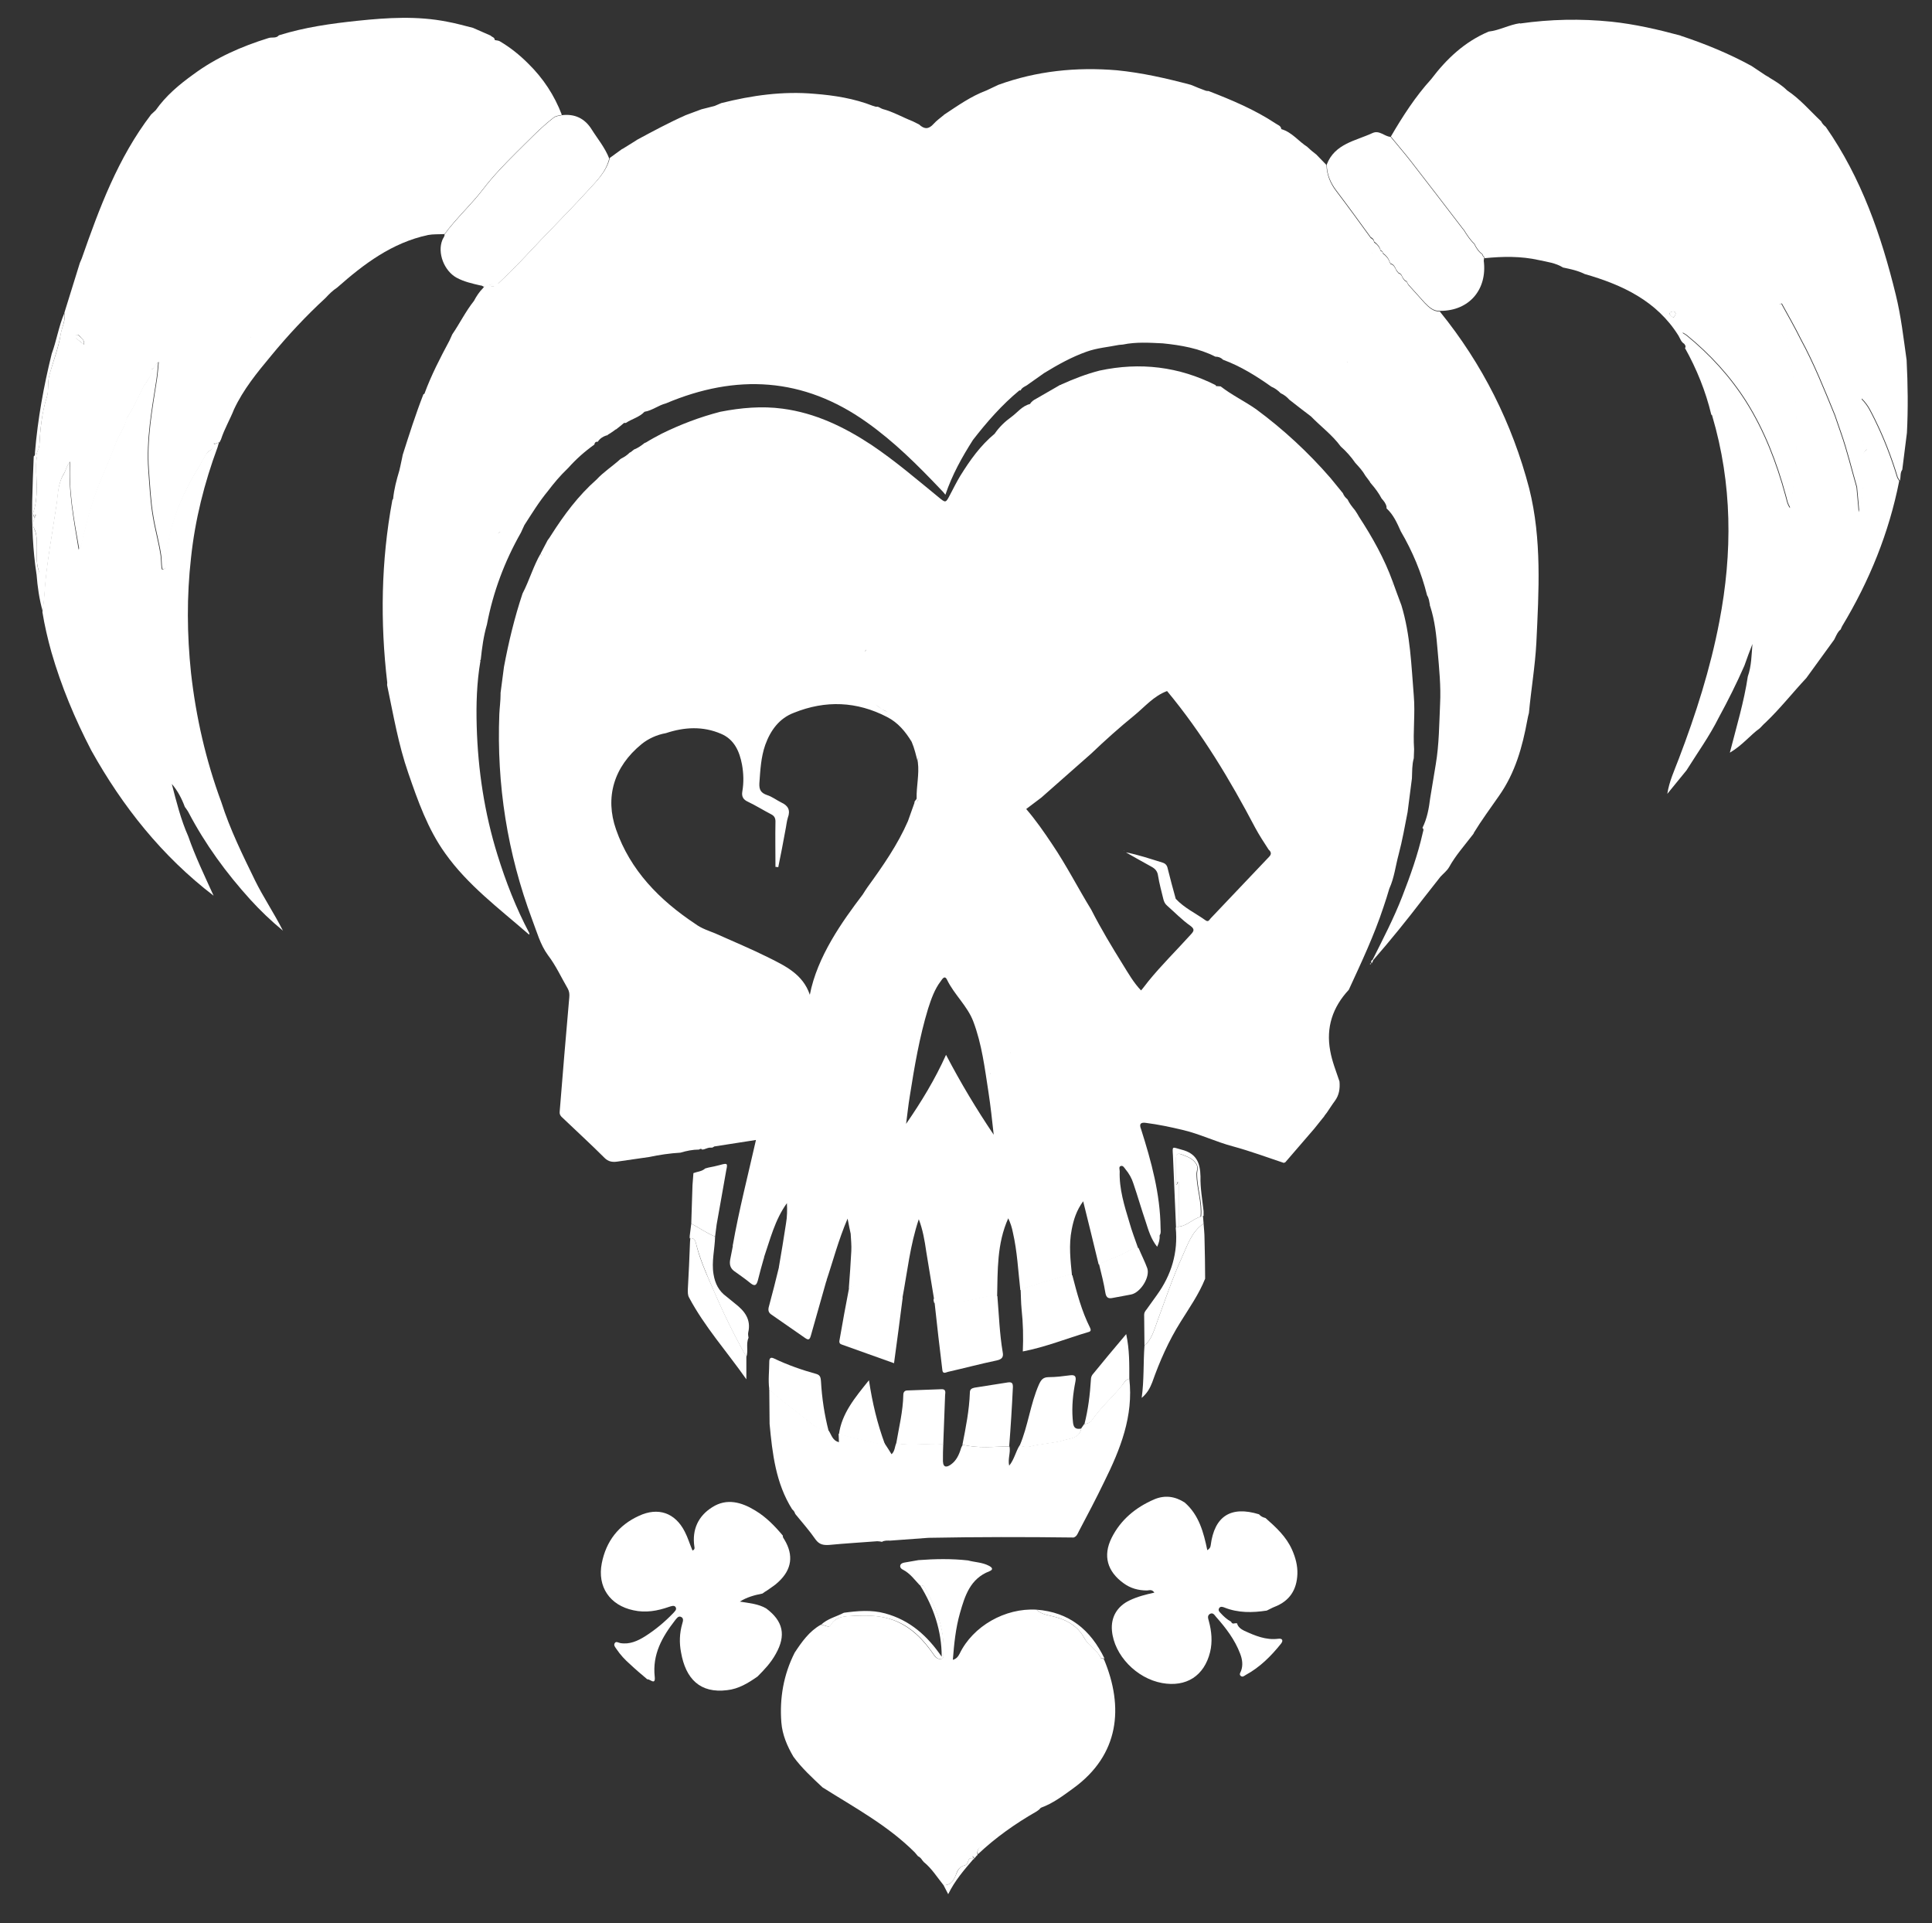 <?xml version="1.0" encoding="utf-8"?>
<!-- Generator: Adobe Illustrator 19.1.1, SVG Export Plug-In . SVG Version: 6.00 Build 0)  -->
<svg version="1.1" id="Calque_1" xmlns="http://www.w3.org/2000/svg" xmlns:xlink="http://www.w3.org/1999/xlink" x="0px" y="0px"
	 viewBox="0 0 624.1 621.1" style="enable-background:new 0 0 624.1 621.1;" xml:space="preserve">
<rect x="0" y="0" width="624.1" height="621.1" fill="#333333" stroke="none"/>
<style type="text/css">
	.st0{fill:#FFFFFF;}
</style>
<path class="st0" d="M544.8,248.8c-2.1,2.5-4.1,5.1-6.2,7.6c0.6-4,2.3-7.6,3.7-11.3c5.5-14.4,10.2-29.1,13.1-44.3
	c4.3-22.3,4.2-44.5-2.3-66.5c0-0.2-0.2-0.3-0.3-0.4c-1.8-7.5-4.7-14.7-8.5-21.5c0.4-0.4,0.3-0.8-0.1-1.1l0,0.1
	c-0.1-1.3-1-2.4-0.8-3.9c0.5,0.3,0.9,0.5,1.3,0.8c7.6,6.2,14.1,13.3,19.3,21.5c5.9,9.4,9.8,19.6,12.7,30.2c0.4,1.3,0.5,2.7,1.5,4.1
	c3.9-22.4,2.1-44.2-3.5-65.8c0.2-0.1,0.5-0.1,0.7-0.2c1,1.9,2.1,3.7,3.1,5.6c1.1,2,2.1,3.9,3.1,5.9c4.3,7.9,7.6,16.2,11,24.5
	c0.7,1.9,1.3,3.9,2,5.8c2,5.7,3.4,11.6,5.1,17.5l0,0c0.2,2.5,0.5,5,0.7,8c0.4-1.4,0.7-2.2,0.8-3.1c0.7-4.2,0.5-8.5,0.6-12.8
	c0.1-1.4-0.7-3.2,1.1-4.2c0.3-0.1,0.3-0.5,0-0.6c-2.1-1.2-0.8-3.1-1.2-4.7c0.4-3.6-0.5-7.2-0.5-11.2c2.3,2.2,3.2,4.6,4.4,6.9
	c2.9,5.9,5.3,12.1,7.2,18.4c0.1,0.4,0.5,0.8,0.7,1.3c-3.3,16.7-9.6,32.2-18.4,46.8c-0.2,0.3-0.3,0.7-0.5,1.1
	c-0.9,0.7-1.3,1.7-1.8,2.7c-0.1,0.2-0.2,0.4-0.3,0.6c-3,4.1-6,8.3-9,12.4c-4.4,4.7-8.4,9.8-13.1,14.3c-0.7,0.6-1.3,1.3-1.9,1.9
	c-3.2,2.3-5.6,5.5-9.7,7.9c2.2-8.6,4.6-16.5,5.8-24.6c1.2-3.4,1.2-7,1.5-10.5c-0.9,2.3-1.8,4.7-2.6,7c-2.5,5.7-5.3,11.3-8.3,16.8
	C552.2,237.8,548.3,243.2,544.8,248.8L544.8,248.8z"/>
<path class="st0" d="M60.8,270.1c2.3,6.6,5.3,12.8,8.2,19.2c-16.7-12.8-29.4-28.8-39.5-46.9c-5.3-10.2-9.7-20.7-12.9-31.8
	c-1.2-4.3-2.2-8.6-2.9-12.9c0.2-1.9,0.5-3.7,0.6-5.6c0.6-9.7,2.5-19.3,3.9-28.9c0.5-3.3,0.4-6.9,2.4-10.1c0.7-1.2,0.9-2.8,2-3.9
	c0,0,0-0.1,0-0.1c-0.6,9.5,1.2,18.7,2.8,28.4c1-1.5,1-2.7,1.3-3.9c0.6-2.2,1.1-4.4,1.7-6.6c1.2-4.1,2.4-8.1,4.1-12
	c1.7-4,3.4-8,4.9-12.1c1-2.7,3-4.9,3.4-7.8l0,0c2.1-3,3.5-6.3,5.1-9.5c1-2.1,3-3.7,3-6.3c1.1-0.3,0.9-1.7,2.2-2.3
	c-0.2,2-0.3,3.8-0.6,5.7c-1.5,9.6-3.3,19.3-2.6,29.1c0.4,5.1,0.6,10.2,1.5,15.3c0.7,4.2,1.9,8.3,2.5,12.5c0.2,1.6,0.1,4.6,0.6,4.4
	c1.9-0.6,1-2.8,1.1-4.4c1.1-10.6,5.2-20.1,10.7-29c0.7-1.2,1.3-2.4,2-3.6c0.5-1.3,2.3-1.4,2.5-3c0-0.2,0.1-0.5,0.1-0.7
	c0.7,0.3,1.2-0.3,1.8-0.3c-0.1,0.5-0.3,0.9-0.4,1.4C66,156,63,167.9,61.7,180.2c-1.4,12.4-1.3,24.7,0,37.1
	c1.6,14.3,4.8,28.3,9.8,41.8c2.8,8.8,6.9,17.1,10.9,25.3c2.6,5.3,6,10.3,9,16.2c-4.1-3.4-7.4-6.6-10.5-10
	c-7.8-8.6-14.6-17.9-20-28.2c-0.3-0.6-0.8-1.2-1.2-1.8c-1-2.7-2.3-5.2-4.2-7.4C57,259,58.4,264.7,60.8,270.1z"/>
<path class="st0" d="M428.6,53.1c2.6-6.7,9.3-7.6,14.7-10.1c2.3-1.1,3.9,1.1,5.9,1.2c2.1,2.6,4.3,5.1,6.4,7.8
	c5.6,7.2,11.1,14.4,16.7,21.7l0.1,0.1c0.1,0.2,0.2,0.3,0.4,0.5c1,1.6,2,3.2,3.4,4.5c0.6,1.3,1.4,2.5,2.6,3.4
	c0.1,0.2,0.1,0.3,0.2,0.5c0.1,0.1,0.2,0.2,0.3,0.3c0,0.2,0.1,0.4,0.1,0.5c0,0.2-0.1,0.5-0.1,0.7c1.2,9.3-4.7,16.2-14,16.2
	c-0.1,0-0.2,0-0.2,0c-2.1,0.1-3.5-1.3-4.8-2.6c-1.8-2-3.6-4-5.4-6c0-0.1-0.1-0.3-0.2-0.3c-0.1-0.5-0.4-0.8-0.9-1
	c-0.3-0.4-0.6-0.7-0.8-1.1c-0.2-0.6-0.5-1.1-1.2-1.3c-0.2-0.2-0.3-0.4-0.5-0.6c-0.1-0.2-0.3-0.4-0.4-0.6c0,0,0-0.1,0-0.1
	c-0.4-0.8-0.8-1.5-1.7-1.7c-0.1-0.2-0.2-0.4-0.3-0.6c-0.4-1.2-1.2-2.1-2.2-2.8l0-0.1c-0.1-0.4-0.3-0.7-0.8-0.7c0,0,0.1,0,0.1,0
	c-0.3-1.3-1.1-2.1-2.1-2.9c0,0,0,0,0,0c-0.1-0.7-0.5-1.1-1.1-1.4c-3.7-5.1-7.4-10.2-11.2-15.2C429.8,59,428.6,56.2,428.6,53.1z"/>
<path class="st0" d="M408.8,490.3c3.4,3,6.7,6,8.6,10.3c1.1,2.5,1.8,5.1,1.7,7.8c-0.2,5.1-2.5,8.7-7.4,10.6
	c-0.8,0.3-1.6,0.8-2.5,1.2c-4.6,0.7-9.2,0.8-13.7-1c-0.5-0.2-1.2-0.4-1.6,0.1c-0.5,0.7-0.1,1.2,0.4,1.7c1,1.1,2.1,2.1,3.4,2.8
	c0.2,0.6,0.7,0.7,1.2,0.5c0.2,0,0.4,0,0.7,0c0.3,1.2,1.3,1.9,2.3,2.4c3.5,1.6,7,3.1,11,2.6c1.4-0.2,1.7,0.6,0.9,1.6
	c-3.2,4-6.8,7.6-11.4,10.1c-0.5,0.3-1,0.8-1.6,0.3c-0.6-0.5-0.1-1.1,0.1-1.6c0.7-1.9,0.4-3.8-0.3-5.6c-1.7-4.5-4.6-8.3-7.8-11.9
	c-0.5-0.6-1-1.5-2-0.9c-0.9,0.6-0.5,1.5-0.3,2.3c0.9,3.3,1.2,6.7,0.4,10c-1.9,7.7-7.7,11.4-15.5,10c-8.3-1.5-15.5-9-16.2-16.9
	c-0.4-4.4,1.7-7.9,5.7-9.8c2.5-1.2,5.2-1.9,8-2.5c-0.8-1.2-1.7-0.7-2.4-0.7c-2.8,0-5.3-0.7-7.5-2.3c-5.3-3.8-6.8-8.9-3.9-14.7
	c2.9-5.8,7.7-9.8,13.7-12.4c3.5-1.5,6.8-1,9.9,1c4.6,4,6.1,9.6,7.3,15.4c0.9-0.6,1-1,1.1-1.6c1.2-9.4,6.5-12.8,15.6-10c0,0,0,0,0,0
	C407.3,489.8,408,490.1,408.8,490.3z"/>
<path class="st0" d="M244.7,541.5c-3,2.1-6.1,4-9.8,4.4c-8.7,1.1-13.4-3.6-14.9-12.2c-0.6-3.1-0.5-6.2,0.4-9.3
	c0.2-0.7,0.6-1.8-0.5-2.2c-0.8-0.3-1.3,0.5-1.8,1.1c-4.2,5.4-7.4,11-6.6,18.3c0.3,2.9-1.6,0.6-2.4,0.8c-1.9-1.6-3.8-3.2-5.6-4.9
	c-1.6-1.4-3.1-3-4.3-4.8c-0.4-0.6-1.1-1.3-0.6-2c0.4-0.7,1.2-0.1,1.8,0c3,0.5,5.6-0.7,8-2.2c3.3-2.1,6.3-4.6,9-7.4
	c0.5-0.6,1.4-1.2,0.8-2.1c-0.5-0.6-1.4-0.2-2.1,0c-3.7,1.3-7.5,2-11.5,1.1c-7.6-1.6-11.7-7.6-10.2-15.2c1.4-7.1,5.4-12.3,12-15.3
	c6.2-2.9,11.7-1,14.8,5.1c1,1.9,1.6,4,2.5,6.1c0.8-0.3,0.7-0.9,0.6-1.3c-0.8-5.5,1.3-9.9,5.8-12.7c4.7-3,9.5-1.6,13.9,1.1
	c3.5,2.1,6.3,5,8.9,8.1c0,0,0,0,0,0c-0.1,0.6,0.3,0.9,0.5,1.3c3,5,2.4,9.6-1.9,13.6c-1.1,1.1-2.5,1.9-3.7,2.8c-0.5,0.3-1,0.6-1.5,1
	c-2.6,0.5-5.1,1.2-7.3,2.6c3,0.5,5.9,0.7,8.5,2.2c5.5,4.1,6.5,8.7,3.1,14.7C249,537.1,246.9,539.3,244.7,541.5z"/>
<path class="st0" d="M301.9,420.7c0.5-0.2,1-0.6,1.4-0.5c5.8,1.2,11.3-0.8,16.9-1.8c0.7-0.1,1.5-0.5,2,0.4c0.5,6,0.7,12,1.7,17.9
	c0.3,1.5-0.1,2.3-1.9,2.7c-5.3,1.1-10.5,2.5-15.8,3.7c-0.7,0.2-1.7,0.8-1.8-0.7C303.5,435.2,302.7,428,301.9,420.7z"/>
<path class="st0" d="M329.7,416.5c5-2,10.2-3.2,15.3-4.8c0.6-0.2,0.9,0.3,1.4,0.2c1.5,5.8,3,11.5,5.7,16.9c0.3,0.6,0.4,1.2-0.4,1.4
	c-7.1,2.1-14,4.9-21.3,6.3c0.2-4.6,0.1-9.1-0.4-13.7C329.8,420.7,329.8,418.6,329.7,416.5z"/>
<path class="st0" d="M274.3,415.9c2-1.7,3.8,0.1,5.6,0.4c3.9,0.7,7.8,1.8,11.7,2.8c-0.9,7-1.8,14-2.8,21.2c-5.8-2.1-11.3-4-16.8-6
	c-0.7-0.2-1-0.6-0.8-1.5C272.2,427.1,273.2,421.5,274.3,415.9z"/>
<path class="st0" d="M349.3,461.4c-0.6,3.3-3.7,3.2-5.9,3.9c-3.4,1-7,1-10.4,1.9c-1.2,0.3-2.5,0.2-3.6-0.3
	c2.7-6.3,3.4-13.3,6.2-19.7c0.7-1.5,1.3-2.4,3.2-2.4c2.3,0,4.6-0.3,6.9-0.6c1.6-0.2,2,0.4,1.7,2c-0.8,4-1.2,8-0.9,12
	C346.7,459.7,346.4,462,349.3,461.4z"/>
<path class="st0" d="M251.7,409c5.2,1,10.3,2.6,15.3,4.5c-1.7,6-3.4,12-5.1,18c-0.4,1.4-0.9,1.3-1.9,0.6c-3.6-2.5-7.2-5-10.8-7.5
	c-0.9-0.6-1.1-1.3-0.9-2.3C249.5,417.9,250.6,413.5,251.7,409z"/>
<path class="st0" d="M326,467.2c-5,0-10.1,0.7-15.1-0.6c1.1-5.6,2.2-11.1,2.4-16.8c0-1.1,0.6-1.4,1.5-1.6c3.6-0.6,7.2-1.1,10.8-1.7
	c1.4-0.2,1.6,0.4,1.6,1.5C326.9,454.4,326.5,460.8,326,467.2z"/>
<path class="st0" d="M267.7,462.3c-1.8-0.2-3.4-0.7-4.8-1.8c-4.5-3.5-8.9-7-13.3-10.5c-0.4-0.3-0.7-0.9-1.1-1.3c-0.4-3,0-5.9,0-8.8
	c0-1.2,0.4-1.7,1.6-1.1c4.4,2.1,9,3.7,13.7,5c1.3,0.4,1.3,1.4,1.4,2.3C265.5,451.5,266.3,456.9,267.7,462.3z"/>
<path class="st0" d="M304.7,466.5c-5-0.3-10.1,0.5-15.2-0.2c0.9-5.3,2.2-10.5,2.3-15.8c0-0.8,0.4-1.4,1.3-1.4
	c3.7-0.1,7.3-0.3,11-0.4c1.5-0.1,1.3,1,1.2,1.9C305.1,455.8,304.9,461.2,304.7,466.5z"/>
<path class="st0" d="M364.8,445.3c-1.4,0.4-1.9,1.7-2.7,2.7c-3.1,3.6-6.7,6.9-9.4,10.8c-0.6,0.8-1.5,1-2.4,1.2
	c1.2-4.7,1.8-9.5,2.1-14.4c0-0.6,0.2-1.2,0.5-1.6c3.5-4.3,7-8.5,10.9-13.1C364.9,436,364.8,440.7,364.8,445.3z"/>
<path class="st0" d="M355,408.2c3.5-1.6,7.1-2.7,10.4-4.7c0.6-0.4,1.6-0.3,2.4-0.4c0.9,2.2,2,4.3,2.8,6.5c1,2.9-2.2,7.9-5.2,8.5
	c-1.9,0.4-3.9,0.7-5.9,1.1c-1.4,0.3-2.1,0-2.4-1.5C356.6,414.6,355.8,411.4,355,408.2z"/>
<path class="st0" d="M223.3,395.2c2.6,1.4,5,3.1,7.7,4.2c-0.1,4.1-1.2,8.1-0.5,12.2c0.5,3,1.7,5.4,4.2,7.2c0.9,0.7,1.8,1.5,2.7,2.2
	c3.1,2.4,5.3,5.1,4.3,9.4c-0.1,0.5,0,1.1,0.1,1.7c-0.9,2,0,4.2-0.7,6.2c-4-7.1-7.6-14.5-10.8-22c-2.1-4.8-4.2-9.7-5.5-14.8
	c-0.3-1.2-0.8-1.6-1.8-1.6c0,0-0.2,0.1-0.2,0.1c0-0.3,0-0.5,0-0.8C223,397.9,223.1,396.6,223.3,395.2z"/>
<path class="st0" d="M285.8,466.3c-2.6,0.5-4.8-0.8-7.2-1.2c-2.6-0.4-5.1-1.2-7.6-1.8c0.9-6.8,5.2-11.9,9.7-17.5
	C281.8,453.1,283.4,459.8,285.8,466.3z"/>
<path class="st0" d="M388.8,395.2c-3.9,2.6-5.2,7-7,10.9c-3.1,6.8-5.4,13.8-8,20.8c-1,2.8-1.8,5.7-4.1,7.8c0-3.4-0.1-6.7-0.1-10.1
	c0-0.7,0.4-1.2,0.8-1.7c1.1-1.5,2.2-3.1,3.3-4.6c4.7-6.5,6.9-13.7,6.1-21.8c0.3-0.1,0.7-0.2,1-0.3c2.7-0.3,4.5-2.5,7-3.2
	c0.3-0.1,0.6-0.2,0.8-0.3C388.7,393.5,388.7,394.4,388.8,395.2z"/>
<path class="st0" d="M236.8,402.1c3.4,1.3,6.4,3.4,10,4.1c-0.7,2.5-1.4,4.9-2,7.4c-0.4,1.4-0.9,2-2.3,0.9c-1.7-1.4-3.6-2.7-5.4-4
	c-1.3-1-1.5-2.3-1.2-3.8C236.2,405.1,236.5,403.6,236.8,402.1z"/>
<path class="st0" d="M155.2,92.2c-2.6-0.6-5.3-1.2-7.7-2.5c-4-2.2-6.3-8-4.6-12.2c0.2-0.6,0.8-1.1,0.7-1.8
	c3.8-5.2,8.6-9.5,12.5-14.6c3.2-4.2,6.9-8,10.6-11.7c4-3.9,7.8-8,12.2-11.4c0.7-0.5,1.7-0.6,2.6-0.8c4.1-0.5,7.3,1,9.5,4.4
	c2,3.2,4.4,6,5.8,9.6c-1.1,4.6-4.5,7.7-7.4,10.9c-6.4,7-13.1,13.6-19.6,20.6c-2.9,3.1-5.9,6.1-9,9c-1,0.1-2-0.2-2.9,0.6
	c-0.4,0-0.7,0.1-1.1,0.1c-0.2,0.1-0.4,0.1-0.6,0.2C155.8,92.3,155.5,92.2,155.2,92.2z"/>
<path class="st0" d="M355.6,535.5c-1.1-2.6-3.9-3.9-5.2-6.2c-2.4-4.5-6.4-6.4-11-7.4c-1.8-0.4-3.3-0.8-4.6-2
	c-10.1-0.6-20.5,5.3-24.8,14.2c-0.5,1-1.1,1.7-2.2,2c0.4-5.1,0.9-10.2,2.3-15.1c1.6-5.6,3.3-11.1,9.5-13.5c1.5-0.6,0.8-1.3-0.2-1.8
	c-2.1-1.1-4.5-1.1-6.7-1.7c-5.3-0.6-10.7-0.5-16-0.1c-1.5,0.3-3.1,0.5-4.6,0.8c-0.6,0.1-1.2,0.4-1.3,1c-0.1,0.6,0.4,1.1,0.9,1.3
	c2.3,1.2,3.7,3.2,5.4,5c0.6,0,1.1,0,1.5,0.6c3.7,6.6,6.6,13.5,6.1,21.3c0,0.7,0.3,1.7-0.6,1.9c-0.9,0.2-1.7-0.2-2.4-1.2
	c-3.3-4.8-7.1-8.9-12.8-11.2c-4.3-1.7-8.5-1.7-13-1.5c-2.9,0.1-5.8,0-7.7,3.1c-0.5,0.9-2-0.3-3.1-0.2c-3.7,2.1-6.1,5.5-8.4,9l0,0
	c-3.6,7.1-4.9,14.7-4.3,22.5c0.3,4,1.9,7.7,3.9,11.1c2.7,3.7,6.1,6.8,9.4,9.9c10.3,6.5,21.1,12.3,29.8,21c0.4,0.4,0.7,0.9,1.1,1.3
	l0.1,0c0.5,0.3,0.9,0.7,1.2,1.2l0,0c0.2,0.2,0.3,0.4,0.5,0.6c0,0,0,0,0,0c2.6,2.1,4.3,4.9,6.4,7.5c2.1,0.1,3.2-1.4,3.8-2.9
	c0.6-1.6,1-3,3-3.5c0.6-0.1,1-0.8,1.2-1.5c0.3-1,1-1,1.7-0.5c0.2,0,0.2-0.1,0.2-0.2c-0.2-0.3-0.8-0.6-0.3-0.9
	c0.3-0.2,0.9-0.2,1.4-0.2l0,0c-0.5-2,1-3,2.4-3.6c0.8-0.4,1.6-0.8,2.2-1.5c2.8-2.7,5.7-5.2,9.3-6.8c1.6-0.7,3.1-1.9,4.5-2.9
	c0.7-0.5,1.3-0.6,2-0.5c3.9-1.4,7.2-3.9,10.5-6.3c14.9-10.8,16.4-26.2,9.9-41.7C356.3,535.6,355.6,535.7,355.6,535.5z"/>
<path class="st0" d="M362,448c-3.1,3.6-6.7,6.9-9.4,10.8c-0.6,0.8-1.5,1-2.4,1.2c-0.3,0.4-0.6,0.9-0.9,1.3c-0.6,3.3-3.7,3.2-5.9,3.9
	c-3.4,1-7,1-10.4,1.9c-1.2,0.3-2.5,0.2-3.6-0.3c-1.3,2-1.7,4.5-3.4,6.6c-0.5-2.2,0.5-4.2,0.1-6.2c-5,0-10.1,0.7-15.1-0.6
	c-0.2,0.4-0.5,0.9-0.6,1.3c-0.6,2-1.5,3.9-3.2,5.1c-1.1,0.8-2.5,1.3-2.6-1c0-1.9,0-3.8,0.1-5.6c-5-0.3-10.1,0.5-15.2-0.2
	c-0.5,1.1-0.4,2.5-1.5,3.5c-0.8-1.3-1.5-2.4-2.3-3.6c-2.6,0.5-4.8-0.8-7.2-1.2c-2.6-0.4-5.1-1.2-7.6-1.8c0,0.8,0.1,1.7,0.1,2.7
	c-2.1-0.5-2.4-2.4-3.3-3.7c-1.8-0.2-3.4-0.7-4.8-1.8c-4.5-3.5-8.9-7-13.3-10.5c-0.4-0.3-0.7-0.9-1.1-1.3c0,3.8,0.1,7.6,0.1,11.4
	c0.9,9.6,2,19.2,7.3,27.6c0.5,0.4,0.8,0.9,1,1.5c2.2,2.7,4.6,5.4,6.6,8.3c1.2,1.6,2.5,1.8,4.3,1.7c5.2-0.5,10.4-0.8,15.6-1.2
	c0.5,0,1,0.1,1.5,0.2c0.8-0.5,1.8-0.4,2.7-0.4c4.1-0.3,8.2-0.6,12.3-0.9c15.6-0.3,31.3-0.3,46.9-0.1c1-0.3,1.3-1.2,1.7-2
	c2.8-5.3,5.6-10.6,8.2-16c5.2-10.5,9.5-21.2,8.1-33.3C363.4,445.7,362.9,447,362,448z"/>
<path class="st0" d="M388.8,395.2c-3.9,2.6-5.2,7-7,10.9c-3.1,6.8-5.4,13.8-8,20.8c-1,2.8-1.8,5.7-4.1,7.8
	c-0.4,5.5-0.1,11.1-0.9,16.8c1.8-1.5,2.7-3.2,3.4-5c2.4-6.8,5.3-13.4,9.2-19.6c2.8-4.5,5.9-8.9,7.9-13.9c0-4.3-0.1-8.6-0.2-12.9
	C389.1,398.4,388.9,396.8,388.8,395.2z"/>
<path class="st0" d="M540.3,100.6c-0.5,0.1-1.1,0.2-0.9,0.9c0.1,0.4,0.6,0.9,1,0.9c0.7,0.1,0.7-0.6,0.9-1.1
	C541.2,100.8,540.9,100.5,540.3,100.6z"/>
<path class="st0" d="M16.7,114.3c-2.6,10.5-4.5,21-5.4,31.8c0,0.5,0.1,1-0.4,1.3l0,0c-0.2,4.9-0.4,9.8-0.5,14.6
	c-0.1,7.9,0.2,15.7,1.4,23.5c0.9-0.2,0.8-0.8,0.6-1.5c-0.7-2.2-0.5-4.5-0.6-6.8c0-2.2,0.3-4.3-0.8-6.5c-0.5-1-0.3-2.4,0.3-3.5l0,0
	c0.1-0.3,0.2-0.5,0.3-0.8c0,0-0.1-0.1-0.2-0.1c-0.1,0.3-0.1,0.6-0.2,0.9c-0.5-0.5-0.6-1.2-0.4-1.8c1.9-5.7,0.5-11.6,1-17.4
	c-0.4-1.5,0.8-2.7,0.9-4c0.3-5.3,0.8-10.5,2.4-15.6c0.8-2.3,0.2-4.7,0.8-7c1.2-4.5,2.9-8.8,3.7-13.4c0.4-2.3,1.6-4.5,1.2-6.9
	C19,105.3,18.3,109.9,16.7,114.3z"/>
<path class="st0" d="M25.6,108.5c-0.3-0.3-0.7-0.6-1.1-0.2c-0.3,0.4-0.2,0.8,0.2,1.1c0.8,0.6,1.6,1.2,2.4,1.9
	C27.4,109.8,26.3,109.3,25.6,108.5z"/>
<path class="st0" d="M232.5,376.3c-1.2,0.3-2.4,0.6-3.6,0.8c-0.4,0.1-0.7,0.2-1.1,0.3c-1.1,1-2.5,1-3.8,1.5
	c-0.1,1.3-0.2,2.6-0.3,3.9c-0.1,4.1-0.3,8.3-0.4,12.4c2.6,1.4,5,3.1,7.7,4.2c0.2-1.3,0.3-2.6,0.5-3.9c1-5.8,2.1-11.6,3.1-17.5
	C235.1,375.7,235,375.6,232.5,376.3z"/>
<path class="st0" d="M443,311.4C443,311.4,443,311.3,443,311.4C443,311.3,443,311.3,443,311.4L443,311.4z"/>
<path class="st0" d="M443,311.3C443,311.3,442.9,311.3,443,311.3C443,311.4,443,311.4,443,311.3C443,311.4,443,311.3,443,311.3z"/>
<path class="st0" d="M442.5,311.4c0.1,0,0.3,0,0.4,0C442.8,311.2,442.7,310.9,442.5,311.4z"/>
<path class="st0" d="M143.6,75.6c3.8-5.2,8.6-9.5,12.5-14.6c3.2-4.2,6.9-8,10.6-11.7c4-3.9,7.8-8,12.2-11.4c0.7-0.5,1.7-0.6,2.6-0.8
	c-2.4-6.3-6-11.8-10.9-16.6c-2.8-2.8-5.8-5.2-9.2-7.2c-0.6-0.3-1.1-0.2-1.6-0.4c-0.9-0.2-1.9-0.4-2.8-0.7c0.9,0.3,1.8,0.5,2.8,0.7
	c0-0.9-0.9-0.9-1.3-1.4c-1.9-0.8-3.8-1.7-5.7-2.5c-2.8-0.7-5.6-1.5-8.4-2c-9.6-1.9-19.2-1.3-28.8-0.3c-8.6,0.9-17.2,2.1-25.5,4.7
	c-0.9,1.1-2.3,0.5-3.4,0.9C78,15,69.8,18.6,62.5,24c-4.6,3.3-8.9,6.9-12.2,11.6c-0.5,0.5-1,0.9-1.5,1.4C38.1,51,32.1,67.2,26.4,83.5
	c-0.2,0.5-0.4,0.9-0.6,1.4c-1.7,5.4-3.3,10.7-5,16.1c0.5,2.5-0.8,4.6-1.2,6.9c-0.7,4.6-2.5,9-3.7,13.4c-0.6,2.3-0.1,4.7-0.8,7
	c-1.6,5-2.1,10.3-2.4,15.6c-0.1,1.3-1.3,2.5-0.9,4h0c-0.5,5.8,0.9,11.7-1,17.4c-0.2,0.6,0,1.3,0.4,1.8c0.1-0.3,0.1-0.6,0.2-0.9
	c0.1,0,0.2,0.1,0.2,0.1c-0.1,0.3-0.2,0.5-0.3,0.8c-0.6,1.1-0.9,2.5-0.3,3.5c1.1,2.1,0.8,4.3,0.8,6.5c0.1,2.3-0.1,4.6,0.6,6.8
	c0.2,0.7,0.3,1.3-0.6,1.5c0.3,4.1,0.9,8.2,2,12.1c0.2-1.9,0.5-3.7,0.6-5.6c0.6-9.7,2.5-19.3,3.9-28.9c0.5-3.3,0.4-6.9,2.4-10.1
	c0.7-1.2,0.9-2.7,2-3.8c-0.6,9.4,1.2,18.6,2.9,28.3c1-1.5,1-2.7,1.3-3.9c0.6-2.2,1.1-4.4,1.7-6.6c1.2-4.1,2.4-8.1,4.1-12
	c1.7-4,3.4-8,4.9-12.1c1-2.7,3-4.9,3.4-7.8c0,0,0,0,0,0v0c2.1-3,3.5-6.3,5.1-9.5c1-2.1,3-3.7,3-6.3c1.1-0.3,0.9-1.7,2.2-2.3
	c-0.2,2-0.3,3.8-0.6,5.7c-1.5,9.6-3.3,19.3-2.6,29.1c0.4,5.1,0.6,10.2,1.5,15.3c0.7,4.2,1.9,8.3,2.5,12.5h0c0.2,1.6,0.1,4.6,0.6,4.4
	c1.9-0.6,1-2.8,1.1-4.4c1.1-10.6,5.2-20.1,10.7-29c0.7-1.2,1.3-2.4,2-3.6h0c0.5-1.3,2.3-1.4,2.5-3c0-0.2,0.1-0.5,0.1-0.7
	c0,0,0,0,0,0c0.7,0.3,1.2-0.3,1.8-0.3c0.2-0.3,0.3-0.7,0.5-1c1.1-3.4,2.9-6.4,4.2-9.7c3-6.4,7.4-11.8,11.9-17.2
	c5.5-6.7,11.4-13,17.7-18.8c1.1-1.2,2.3-2.4,3.7-3.3c8.6-7.6,17.7-14.5,29.4-17C139.9,75.6,141.8,75.7,143.6,75.6z M27.2,111.3
	c-0.9-0.7-1.7-1.3-2.4-1.9c-0.3-0.3-0.5-0.7-0.2-1.1c0.4-0.4,0.8-0.1,1.1,0.2C26.3,109.3,27.4,109.8,27.2,111.3z M66.9,136.8
	c0-0.1,0.1-0.1,0.1-0.2c-0.1-0.1-0.2-0.2-0.3-0.2c0.1,0.1,0.2,0.2,0.3,0.2C67,136.6,66.9,136.7,66.9,136.8z M69.2,96.3
	c0-0.1,0-0.1,0-0.2c-0.1,0-0.2,0-0.4,0c0.1,0,0.2,0,0.4,0C69.2,96.2,69.2,96.3,69.2,96.3z M73.1,117.3c0,0-0.1,0.1-0.1,0.1
	C73,117.4,73.1,117.4,73.1,117.3C73.1,117.3,73.1,117.4,73.1,117.3C73.1,117.4,73.1,117.3,73.1,117.3z M81,108.9c0.1,0,0.1,0,0.1,0
	C81.1,109,81.1,108.9,81,108.9z"/>
<path class="st0" d="M224.8,401.5c-0.3-1.2-0.8-1.6-1.8-1.6c0,0.4-0.1,0.8-0.1,1.2c-0.2,5.1-0.4,10.2-0.7,15.2c0,1-0.1,1.9,0.4,2.8
	c5,9.4,12.1,17.3,18.5,26.4c0-2.8,0-5.1,0-7.3c-4-7.1-7.6-14.5-10.8-22C228.2,411.5,226,406.7,224.8,401.5z"/>
<path class="st0" d="M304.8,533.9c0.5-7.8-2.4-14.7-6.1-21.3c-0.3-0.6-0.9-0.6-1.5-0.6c4.4,7.1,7,14.7,7,23.1
	c-4.6-6.7-10.2-11.8-18.3-14c-4.4-1.2-8.9-0.8-13.3-0.2c-2.5,1.3-5.3,1.9-7.4,3.9c1.1-0.1,2.5,1.1,3.1,0.2c1.8-3.1,4.7-2.9,7.7-3.1
	c4.4-0.2,8.7-0.1,13,1.5c5.7,2.2,9.5,6.4,12.8,11.2c0.7,1,1.5,1.4,2.4,1.2C305.1,535.6,304.7,534.6,304.8,533.9z"/>
<path class="st0" d="M381.6,371.3c-3-0.8-2.9-1.3-2.7,1.9c0.3,7.8,0.7,15.6,1,23.3c0.3-0.1,0.7-0.2,1-0.3c0-4.8,0-9.7,0-14.5
	c-0.9-0.1-0.2,0.9-1,0.9c0-2.8,0-5.5,0-8.3c0-1.6,0.5-2,2.2-1.3c1.7,0.7,3.1,1.1,4.3,2.8c0.9,1.3,0.3,2.3,0.3,3.3
	c0,4.7,1.8,9.2,1.3,13.9c0.3-0.1,0.6-0.2,0.8-0.3c0-0.5,0-1,0-1.5c-0.4-3.7-1.1-7.5-1-11.2C387.7,375.4,386.4,372.5,381.6,371.3z"/>
<path class="st0" d="M334.8,519.9c1.3,1.2,2.8,1.6,4.6,2c4.6,1,8.6,2.9,11,7.4c1.2,2.3,4,3.6,5.2,6.2c0.1,0.2,0.8,0.1,1.2,0.2
	C352.3,526.4,345.4,520.7,334.8,519.9z"/>
<path class="st0" d="M334.3,584.1c-1.4,1.1-2.9,2.2-4.5,2.9c-3.6,1.6-6.5,4.1-9.3,6.8c-0.6,0.6-1.4,1.1-2.2,1.5
	c-1.4,0.7-2.9,1.6-2.4,3.6c5.7-5.4,12.1-9.9,18.9-13.8c0.6-0.4,1.2-0.8,1.6-1.5C335.6,583.5,335,583.6,334.3,584.1z"/>
<path class="st0" d="M312.8,601c-0.2,0.7-0.6,1.4-1.2,1.5c-1.9,0.4-2.3,1.9-3,3.5c-0.6,1.5-1.7,3-3.8,2.9c0.5,0.9,0.9,1.8,1.5,2.9
	c2.2-4.5,5.2-7.9,8.2-11.4C313.8,600,313.1,600,312.8,601z"/>
<path class="st0" d="M314.8,600.2c0.3-0.4,0.7-0.8,1-1.2c-0.5,0.1-1.1,0-1.4,0.2C314,599.6,314.6,599.9,314.8,600.2z"/>
<polygon class="st0" points="392.3,115.3 392.3,115.3 392.3,115.3 "/>
<polygon class="st0" points="394.8,116.3 394.8,116.3 394.8,116.3 "/>
<path class="st0" d="M191.7,143.8C191.7,143.8,191.6,143.8,191.7,143.8C191.6,143.8,191.6,143.8,191.7,143.8L191.7,143.8z"/>
<path class="st0" d="M192.8,142.9C192.8,142.9,192.8,142.9,192.8,142.9C192.8,143,192.8,143,192.8,142.9L192.8,142.9z"/>
<polygon class="st0" points="363.1,274.8 363.2,274.8 363.1,274.7 "/>
<path class="st0" d="M615.9,116.3c-1-7.1-1.8-14.2-3.5-21.1C607.7,76,601.3,57.5,589.8,41c-0.6-0.5-1.2-1.1-1.5-1.8l0,0
	c-3.6-3.4-6.8-7.2-11-10c-1.7-1.7-3.7-2.9-5.7-4.1l-0.1-0.1l0,0c-0.4-0.2-0.8-0.5-1.2-0.7l0,0c-1.5-1-3-2-4.5-3
	c-7.3-4-14.9-7.1-22.7-9.7l-0.1,0l-0.1-0.1c-7.4-2-14.8-3.7-22.4-4.5c-9.9-1-19.7-0.8-29.5,0.6l0-0.1c-3.5,0.5-6.6,2.3-10.1,2.7
	c-7.8,3.3-13.6,8.8-18.6,15.4c-5.1,5.6-9.2,12-13,18.5c2.1,2.6,4.3,5.1,6.4,7.8c5.6,7.2,11.1,14.4,16.7,21.7v0l0.1,0.1
	c0.1,0.2,0.2,0.3,0.4,0.5c1,1.6,2,3.2,3.4,4.5c0.6,1.3,1.4,2.5,2.6,3.4c0.1,0.2,0.1,0.3,0.2,0.5c0.1,0.1,0.2,0.2,0.3,0.3
	c0,0.2,0.1,0.4,0.1,0.5c5.9-0.6,11.8-0.7,17.6,0.6c2.7,0.6,5.4,0.9,7.8,2.4c2.4,0.5,4.8,1,7,2.1c12.2,3.5,23.3,8.7,30.3,19.9
	c0.6,1,0.9,2.3,2.2,2.8c0,0.4,0.1,0.7,0.1,1.1c0.4-0.4,0.3-0.8-0.1-1.1c-0.1-1.3-1-2.4-0.8-3.8c0.5,0.3,0.9,0.5,1.3,0.8
	c7.6,6.2,14.1,13.3,19.3,21.5c5.9,9.4,9.8,19.6,12.7,30.2c0.4,1.3,0.5,2.7,1.5,4.1c3.9-22.4,2.1-44.2-3.5-65.8
	c0.2-0.1,0.5-0.1,0.7-0.2c1,1.9,2.1,3.7,3.1,5.6c1.1,2,2.1,3.9,3.1,5.9c4.3,7.9,7.6,16.2,11,24.5c0.5,0.2,0.9,0.4,1.2,0.7
	c-0.3-0.3-0.7-0.5-1.2-0.7c0.7,1.9,1.3,3.9,2,5.8c2,5.7,3.4,11.6,5.1,17.5c0,0,0,0,0,0v0l0,0l0,0c0.2,2.5,0.5,5,0.7,8
	c0.4-1.4,0.7-2.2,0.8-3.1c0.7-4.2,0.5-8.5,0.6-12.8c0.1-1.4-0.7-3.2,1.1-4.2c0.3-0.1,0.3-0.5,0-0.6c-2.1-1.2-0.8-3.1-1.2-4.7
	c0.4-3.6-0.5-7.2-0.5-11.2c2.3,2.2,3.2,4.6,4.4,6.9c2.9,5.9,5.3,12.1,7.2,18.4c0.1,0.4,0.5,0.8,0.7,1.3c0.4-1.2,0-2.5,0.8-3.6
	c0.5-4,1-7.9,1.5-11.9C616.4,132.1,616.3,124.2,615.9,116.3z M481.8,79.5c0.2-0.1,0.3-0.2,0.2-0.4C482.1,79.2,482,79.4,481.8,79.5z
	 M483.6,52.4L483.6,52.4c0.1,0,0.1,0,0.2,0C483.7,52.4,483.7,52.4,483.6,52.4z M540.4,102.4c-0.4-0.1-0.9-0.6-1-0.9
	c-0.2-0.6,0.5-0.8,0.9-0.9c0.6-0.1,0.9,0.2,1,0.7C541,101.9,541,102.6,540.4,102.4z M572.2,26.8c0.2,0.4,0.5,0.7,0.8,1
	C572.7,27.5,572.4,27.2,572.2,26.8z M599.4,151c0.1,0.4,0.2,0.8,0.3,1.2C599.7,151.8,599.6,151.4,599.4,151z M599.8,157.4
	c1.1,0.2,1.1-0.4,1.1-1C600.9,156.9,600.9,157.5,599.8,157.4z"/>
<path class="st0" d="M465.1,100.6c-2.1,0.1-3.5-1.3-4.8-2.6c-1.8-2-3.6-4-5.4-6l0,0c0-0.1-0.1-0.3-0.2-0.3l0,0
	c-0.1-0.5-0.4-0.8-0.9-1c-0.3-0.4-0.6-0.7-0.8-1.1h0c-0.2-0.6-0.5-1.1-1.2-1.3c-0.2-0.2-0.3-0.4-0.5-0.6c-0.1-0.2-0.3-0.4-0.4-0.6
	l0-0.1l0,0c-0.4-0.8-0.8-1.5-1.7-1.7c-0.1-0.2-0.2-0.4-0.3-0.6l0,0c-0.4-1.2-1.2-2.1-2.2-2.8l0-0.1h0c-0.1-0.4-0.3-0.7-0.7-0.7
	c-0.3-1.2-1.1-2.1-2.1-2.8l0,0l0,0c-0.1-0.7-0.5-1.1-1.1-1.4c-3.7-5.1-7.4-10.2-11.2-15.2c-1.9-2.5-3-5.2-3.1-8.4
	c-1.1-1.1-2.2-2.3-3.3-3.4c-0.9-0.7-1.8-1.4-2.6-2.2c-0.1,0-0.2-0.1-0.2-0.2c-2.9-1.8-5-4.8-8.5-5.8c0,0-0.1,0.1-0.1,0.1
	c0,0,0.1-0.1,0.1-0.1c-0.1-1.1-1.1-1.3-1.8-1.8c-6.8-4.5-14.2-7.6-21.7-10.5c-0.3,0-0.6,0-0.9-0.1c-1.6-0.6-3.2-1.2-4.8-1.9
	c-7.9-2.1-15.8-3.9-23.9-4.7c-13.1-1.1-25.9,0.2-38.3,4.7c-1.3,0.6-2.5,1.2-3.8,1.8c1.3,0.1,2.4-0.2,3.6-0.5
	c-1.2,0.3-2.4,0.6-3.6,0.5c-5.1,1.9-9.4,5-13.8,7.9c0,0.1-0.1,0.2-0.2,0.2c-1.1,0.9-2.2,1.7-3.1,2.7c-1.6,1.8-3,1.8-4.7,0.2
	c-0.7-0.3-1.3-0.7-2-1l0,0c-3.3-1.3-6.4-3.1-9.8-4c-0.7-0.2-1.3-0.9-2.1-0.7c0,0,0,0,0,0c0,0,0,0,0,0l0,0c0,0,0,0,0,0
	c-0.3-0.1-0.6-0.2-1-0.3l0,0c-6.1-2.4-12.5-3.4-18.9-3.9c-10.2-0.9-20.2,0.5-30.1,3c-0.7,0.3-1.4,0.6-2.1,0.9
	c-1.4,0.4-2.8,0.7-4.3,1.1c-1.7,0.6-3.4,1.3-5.1,1.9l0,0c-5.4,2.4-10.6,5.2-15.8,8l-0.1,0.1c-1.5,0.9-3,1.9-4.5,2.8l-0.1,0
	c-1.3,1-2.7,1.9-4,2.9c-1.1,4.6-4.5,7.7-7.4,10.9c-6.4,7-13.1,13.6-19.6,20.6c-2.9,3.1-5.9,6.1-9,9c-1,0.1-2-0.2-2.9,0.6
	c-0.4,0-0.7,0.1-1.1,0.1c0,0,0,0,0,0c-0.2,0.1-0.4,0.1-0.6,0.2c0,0,0,0.1,0,0.1c0,0,0.1,0,0.1,0.1l-0.1-0.1
	c-0.1,0.2-0.2,0.4-0.4,0.6c0,0,0,0,0,0l0,0c-1.2,1.2-2.1,2.6-2.9,4.1c-2.7,3.4-4.6,7.3-7,10.8c-0.3,0.7-0.6,1.3-0.9,2
	c-3,5.6-5.9,11.2-8.1,17.2c-0.1,0.1-0.2,0.1-0.3,0.1c-2.5,6.4-4.6,13-6.7,19.6c-0.1,0.3-0.1,0.7-0.2,1c-0.2,0.9-0.4,1.9-0.6,2.8
	c-0.1,0.4-0.2,0.9-0.3,1.3c-0.9,3-1.7,6-2,9.1l0,0c-0.1,0.2-0.3,0.4-0.3,0.7c-3.6,19.5-3.9,39.1-1.6,58.7c0,0.3-0.1,0.7,0,1
	c2,9.5,3.6,19,6.8,28.2c3.1,9,6.3,18.1,11.9,25.9c7.3,10.3,17.4,17.8,26.8,26c0.1,0.1,0.3,0.2,0.4,0.3c0-0.2,0-0.4,0-0.5
	c-4.3-8.1-7.6-16.6-10.3-25.3c-4.2-13.5-6.3-27.4-6.7-41.5c-0.2-7.1,0-14.1,1.2-21.1c-0.1-0.2-0.1-0.3,0.1-0.4
	c0.4-3.8,0.9-7.6,2-11.4c2-10.5,5.7-20.4,11-29.7c0.4-0.8,0.7-1.6,1.1-2.4c-0.1,0-0.2,0-0.3,0c0.1,0,0.2,0,0.3,0
	c2.4-3.7,4.7-7.5,7.6-11c1.9-2.5,3.9-4.9,6.2-7.1c0.1-0.1,0.3-0.3,0.4-0.4c2.5-2.8,5.3-5.3,8.4-7.5c0.1-0.7,0.5-1,1.1-0.9
	c0.7-1.1,1.7-1.7,2.9-2.1l0,0.1c0.4-0.3,0.8-0.6,1.2-0.8l0,0c0.6-0.4,1.2-0.8,1.7-1.2l0.1,0c0.9-0.7,1.8-1.4,2.6-2.1
	c0.2,0,0.4,0,0.6,0c1.9-1.3,4.3-1.8,6-3.6h0c2.5-0.4,4.5-2.1,6.9-2.7c22.7-9.6,44.4-8.5,64.9,6.1c8.9,6.3,16.5,13.9,24,21.8
	c0.4,0.4,0.8,0.8,1.4,1.6c2.2-6.5,5.4-12.2,8.9-17.7c-0.1-0.7,0-1.4,0.2-2c-0.2,0.6-0.3,1.3-0.2,2c4.5-5.8,9.3-11.3,15-16
	c0.1,0,0.3,0,0.4,0c0.5-1.1,1.7-1.3,2.5-2l5.1-3.6c-0.1-0.5-0.1-1,0-1.3c-0.1,0.4-0.1,0.8,0,1.3c4.4-2.7,8.9-5.2,13.7-6.9
	c3.3-1.2,7-1.5,10.5-2.2c0.4,0,0.8-0.1,1.2-0.1c4.3-0.9,8.6-0.6,12.9-0.4c5.9,0.6,11.7,1.6,17,4.3c1,0,1.8,0.3,2.5,1
	c5.7,2.1,10.8,5.3,15.6,8.7c1.2,0.5,2.1,1.2,3,2.1c1.1,0.5,2,1.2,2.8,2.1c2.3,1.8,4.6,3.6,7,5.4c3.2,3.3,6.9,6,9.6,9.7
	c1.8,1.6,3.4,3.4,4.7,5.3c1.2,1.3,2.4,2.6,3.3,4.2l0,0c0.5,0.7,1,1.3,1.5,2l-0.1,0c0.2,0.2,0.3,0.4,0.5,0.6l0,0
	c1.3,1.5,2.4,3,3.3,4.7l0,0c0.7,0.8,1.4,1.6,1.6,2.7c0,0.2,0,0.3,0,0.5c2.2,2,3.4,4.7,4.6,7.4c3.8,6.5,6.7,13.4,8.5,20.7
	c0.6,0.9,0.7,2,0.9,3c0,0.2,0,0.4,0.1,0.5c1.5,4.6,2,9.4,2.4,14.3c0.5,5.8,1.1,11.6,0.8,17.3c-0.3,6.5-0.3,13-1.4,19.5
	c-0.6,3.6-1.2,7.3-1.8,10.9c-0.4,3.3-1,6.6-2.5,9.6c0.6,0.5,0.2,1,0.1,1.6c-1.6,7.1-4,13.8-6.6,20.5c-2.7,7-6.2,13.7-9.6,20.5
	c-0.6,0.3-0.5,0.7-0.3,1.2c0.2-0.4,0.4-0.7,0.5-1.1c5.6-6.4,11-13.1,16.2-19.9c1.8-2.3,3.7-4.7,5.5-7c0.9-1,2.1-1.9,2.8-3.1
	c2.1-3.8,4.9-6.9,7.5-10.3c0.2-0.2,0.3-0.4,0.5-0.7c0,0,0-0.1,0-0.1c2.5-4.1,5.4-8,8.1-11.9c5.3-7.5,7.6-15.9,9.2-24.6
	c0.1-0.7,0.3-1.4,0.5-2.2c0.7-7.6,2-15.1,2.4-22.7c0.8-16.7,1.8-33.4-2.3-49.8C488.5,136.8,478.9,117.6,465.1,100.6z M127.8,159.2
	c0-0.2,0-0.5,0.1-0.7C127.8,158.7,127.8,158.9,127.8,159.2z M155.5,95.8c-0.1,0.2-0.2,0.4-0.3,0.5C155.3,96.2,155.4,96,155.5,95.8
	c0.4-0.8,0.4-1.7,0.3-2.7l0,0c0.1-0.2,0.3-0.3,0.4-0.5l0,0c-0.1,0.2-0.3,0.3-0.4,0.5C155.9,94.1,155.9,95,155.5,95.8z M158.4,92.3
	c0.5,0.2,1.1,0.4,1.5,0.1C159.5,92.7,159,92.6,158.4,92.3z M161.7,171.8c-0.5,0.1-0.8,0.4-0.8,0.8
	C160.9,172.2,161.2,171.8,161.7,171.8c0.2,0,0.5,0,0.6,0.1C162.2,171.8,162,171.8,161.7,171.8z M235.9,33.7
	c-0.3,0.1-0.5,0.1-0.8,0.2C235.4,33.8,235.7,33.7,235.9,33.7c0.6-0.1,1.3-0.3,1.9-0.4C237.2,33.4,236.6,33.6,235.9,33.7z M233.9,34
	c0.1,0,0.1,0,0.2,0C234.1,34,234,34,233.9,34z M283.7,35.1c-0.4,0-0.8-0.1-1.2-0.4C282.9,35,283.3,35.1,283.7,35.1
	c0.1,0,0.2,0,0.3,0C283.9,35.1,283.8,35.1,283.7,35.1z M325.8,27.8L325.8,27.8L325.8,27.8L325.8,27.8z M435.1,116.8
	c0.1,0.1,0.1,0.2,0.3,0.3C435.2,117,435.1,116.9,435.1,116.8z M443.2,81.8c0.1,0,0.1,0.1,0.2,0.1C443.3,81.9,443.2,81.8,443.2,81.8z
	"/>
<path class="st0" d="M446.9,293c0.7-2,1.3-4,1.9-6c0,0,0,0,0,0c1.6-3.5,2-7.3,3-11c1.2-4.5,2-9.1,2.9-13.7c0.5-3.6,0.9-7.3,1.4-10.9
	c0.1-2.2,0-4.4,0.6-6.5c0-1,0.1-1.9,0.1-2.9c-0.4-5.8,0.4-11.5-0.1-17.3c-0.8-9.8-1.1-19.7-4-29.2c-0.9-2.5-1.9-5-2.8-7.6
	c-2.7-7.5-6.6-14.4-10.9-21c-0.4-0.7-0.8-1.4-1.3-2.1c-0.9-1.1-1.8-2.2-2.4-3.5c-0.7-0.6-1.2-1.2-1.5-2l-4-4.9
	c-7.2-8.3-15.2-15.7-24-22.2c-3.7-2.6-7.9-4.6-11.5-7.4c-0.5,0-1-0.1-1.5-0.1c0-0.1-0.1-0.2-0.1-0.3c-11.9-6-24.4-7.5-37.5-4.7
	c-4.3,1.1-8.4,2.7-12.4,4.5c-0.1,0.1-0.2,0.2-0.3,0.1c-2.6,1.5-5.2,3-7.8,4.5c-0.8,0.4-1.5,0.9-2,1.7c-2.5,0.6-4,2.7-5.9,4.1
	c-2.1,1.5-4,3.3-5.5,5.5c-4.6,3.8-8,8.6-11.1,13.6c-1.2,2-2.2,4-3.3,6.1c-1.4,2.7-1.4,2.7-3.7,0.8c-7.1-5.8-14.1-11.8-21.7-16.9
	c-8.8-5.8-18.1-10.3-28.7-11.7c-6.7-0.9-13.4-0.3-20.1,1c-6.6,1.7-12.9,4.1-19,7.1l0,0c-1.7,0.9-3.4,1.8-5,2.8
	c-0.2,0.1-0.3,0.1-0.5,0.2c-1,0.8-2.1,1.6-3.4,2.1l0,0c-0.3,0.3-0.7,0.5-1,0.8c-0.1,0.1-0.3,0.1-0.4,0.2c-0.8,0.8-1.7,1.4-2.7,1.9
	l-0.1,0.1l-0.1,0c-2.5,2.3-5.5,4.2-7.8,6.7c0.1,0.7,0,1.5-0.1,2.2c0.1-0.7,0.2-1.4,0.1-2.2c-5.9,5.2-10.5,11.4-14.7,18
	c-0.3,0.5-0.7,1.1-1.1,1.6l0,0c-0.7,1.4-1.5,2.8-2.2,4.2c0,0.3,0.1,0.5,0.3,0.8c-0.2-0.2-0.4-0.5-0.3-0.8c-2.4,4.1-3.7,8.8-5.9,13
	l0,0c-2.6,7.8-4.5,15.7-6,23.7c-0.4,2.8-0.7,5.6-1.1,8.4c0,0.2,0,0.3,0,0.5c0,2.1-0.3,4.2-0.4,6.3c-0.9,22.8,2.6,45,10.6,66.4
	c1.5,3.9,2.6,8.1,5.1,11.5c2.6,3.4,4.3,7.2,6.4,10.8c0.5,0.9,0.6,1.8,0.5,2.8c-1.1,12.3-2.1,24.6-3.1,36.9c-0.1,1,0.3,1.5,1,2.1
	c4.5,4.3,9.1,8.5,13.5,12.9c1.2,1.2,2.5,1.4,4,1.2c3.4-0.5,6.9-1,10.4-1.5c3.3-0.7,6.7-1.2,10.1-1.4c2-0.6,4-1,6-1
	c0.3-0.2,0.7-0.4,1,0c1,0,1.9-0.8,3-0.6l0.1-0.1l0.1,0.1c0.2-0.1,0.5-0.2,0.7-0.4c4.4-0.7,8.9-1.4,13.5-2.1
	c-2.6,11.5-5.5,22.7-7.5,34.1c3.4,1.3,6.4,3.4,10,4.1c2.1-6.1,3.6-12.4,7.5-17.8c0.1,2.2,0.1,4.4-0.3,6.6c-0.7,4.7-1.5,9.4-2.3,14.1
	c5.2,1,10.3,2.6,15.3,4.5c2.2-6.5,3.9-13.2,6.9-20.2c0.4,2.1,0.7,3.5,1,4.9h0c0.1,1.9,0.3,3.8,0.2,5.6c-0.2,4-0.5,8-0.8,12
	c2-1.7,3.8,0.1,5.6,0.4c3.9,0.7,7.8,1.8,11.7,2.8c1.6-8.5,2.5-17.2,5.3-25.5c1.3,3.4,1.9,6.9,2.4,10.4c0.8,5.1,1.7,10.1,2.5,15.2
	c-0.3,0.5,0,1,0.1,1.5c0.5-0.2,1-0.6,1.4-0.5c5.8,1.2,11.3-0.8,16.9-1.8c0.7-0.1,1.5-0.5,2,0.4c0.2-8.6-0.1-17.3,3.6-25.5
	c0.7,1.5,1.2,3,1.5,4.6c1.4,6.1,1.7,12.4,2.4,18.6c5-2,10.2-3.2,15.3-4.8c0.6-0.2,0.9,0.3,1.4,0.2c-0.5-5-1.1-10-0.1-15
	c0.6-3.1,1.5-6.1,3.7-9.1c1.8,7.2,3.4,13.8,5,20.4c3.5-1.6,7.1-2.7,10.4-4.7c0.6-0.4,1.6-0.3,2.4-0.4c-1-2.9-2.1-5.7-2.9-8.6
	c-1.6-5.3-3.3-10.7-3.1-16.4c0-0.6-0.4-1.5,0.4-1.7c0.7-0.2,1.1,0.6,1.5,1.1c1.1,1.3,2,2.9,2.5,4.5c1.4,4.1,2.6,8.3,4,12.4
	c0.9,2.8,1.7,5.6,3.7,8.1c0.6-1.3,0.9-2.5,0.8-3.7c0.5-0.7,0.3-1.6,0.3-2.4c-0.1-11-3-21.5-6.3-31.9l0,0c-0.7-1.7-0.1-2.3,1.7-2
	c3.9,0.5,7.7,1.3,11.5,2.2c5.7,1.3,10.9,3.9,16.6,5.4c5.5,1.5,10.9,3.5,16.3,5.3c0.2-0.1,0.3-0.1,0.5-0.2c3.1-3.6,6.3-7.3,9.4-10.9
	l0,0c0.9-1.2,1.9-2.3,2.8-3.5l0.1-0.1c0.1-0.1,0.2-0.3,0.3-0.4l0.1-0.2c0.2-0.3,0.5-0.6,0.7-0.9c0.9-1.3,1.7-2.6,2.6-3.8
	c1.4-1.9,1.7-4,1.5-6.3c-1.1-3.3-2.4-6.5-3-9.9c-1.4-7.6,0.8-14.1,6-19.7C439.8,310.8,443.9,302.1,446.9,293z M449.8,188
	c0,0.8-0.4,1.6-0.5,2.4C449.4,189.7,449.7,188.8,449.8,188c-1.5-0.3-2.1-1.3-2.5-2.4C447.7,186.7,448.3,187.7,449.8,188z
	 M175.3,180.6L175.3,180.6L175.3,180.6c0,1,0.6,1.8,0.8,2.6C175.9,182.4,175.3,181.5,175.3,180.6z M320,346.5
	c-0.1,0.1-0.1,0.3-0.1,0.4C319.8,346.8,319.9,346.6,320,346.5z M295.7,259.1L295.7,259.1c0.5-0.2,0.9-0.4,0.9-0.9
	C296.7,258.7,296.2,258.9,295.7,259.1z M297,291.4c-0.1-0.1-0.3-0.1-0.4-0.3C296.7,291.3,296.9,291.4,297,291.4z M284.8,229
	c0.7,0.3,1.3,0.7,2,1C286.1,229.7,285.5,229.4,284.8,229L284.8,229z M284.8,229L284.8,229c-0.7-0.5-1.4-1-2-1.5
	C283.5,228,284.1,228.5,284.8,229z M279.7,209.8c0,0.3-0.1,0.5-0.3,0.6C279.5,210.3,279.6,210.1,279.7,209.8
	c-0.1-0.4-0.2-0.9-0.5-1.1C279.5,209,279.6,209.4,279.7,209.8z M267.8,310.9c0-0.1,0.1-0.3,0.1-0.4
	C267.9,310.6,267.9,310.7,267.8,310.9z M267.3,312c0.2-0.3,0.4-0.5,0.5-0.9C267.6,311.5,267.5,311.8,267.3,312z M266.8,312.4
	c0.1,0,0.1-0.1,0.2-0.1C267,312.3,266.9,312.3,266.8,312.4z M280.2,286.6c-0.5,0.7-1,1.5-1.5,2.3c0.2,0.1,0.4,0.2,0.6,0.3
	c-0.2-0.1-0.4-0.2-0.6-0.3c-6.6,8.7-14.7,20-17.1,32.4c-2.2-6.6-7.9-9.3-13.3-12c-5.6-2.8-11.4-5.2-17.2-7.8
	c-2.2-0.9-4.5-1.6-6.5-3.1c-11.6-7.7-21-17.3-25.6-30.5c-3.6-10.3-0.8-20.2,8.3-27.6c2.1-1.7,4.9-3,7.8-3.5c6-2,12-2.3,17.8,0.2
	c4.3,1.8,6,5.7,6.8,10c0.5,2.8,0.6,5.7,0.1,8.6c-0.3,1.7,0.3,2.7,1.9,3.4c2.5,1.2,4.9,2.7,7.4,4c1,0.5,1.4,1.2,1.4,2.3
	c-0.1,4.9,0,9.8,0,14.7c0.3,0,0.6,0,0.9,0.1c0.8-4,1.6-7.9,2.3-11.9c0.3-1.4,0.4-2.8,0.8-4.1c0.9-2.4,0.1-3.9-2.1-4.9
	c-1.6-0.8-3-1.9-4.6-2.4c-2-0.7-2.6-1.7-2.5-3.8c0.3-4.2,0.5-8.4,1.9-12.4c1.7-4.7,4.5-8.6,9.3-10.4c10.2-4.1,20.3-3.7,30.1,1.4
	c3.5,1.8,5.9,4.7,7.9,8c0-0.3,0-0.6,0.1-0.8c-0.1,0.3-0.1,0.6-0.1,0.8c0.9,2.1,1.4,4.3,2,6.6c0-0.5,0-1.1,0.1-1.6
	c0,0.5,0,1.1-0.1,1.6c0.5,3.9-0.5,7.8-0.4,11.7l0,0c-0.1,0.5-0.8,0.8-0.7,1.4c0,0,0,0,0,0c-0.7,2-1.4,3.9-2.1,5.9
	c0.5-0.3,0.8-0.5,1.1-0.9c-0.3,0.3-0.7,0.6-1.1,0.9l0,0C290,272.8,285.2,279.7,280.2,286.6z M295.4,263.2c0,0,0,0.1-0.1,0.1
	C295.3,263.3,295.4,263.2,295.4,263.2z M295,263.8c0,0.1-0.1,0.1-0.2,0.2C294.9,264,294.9,263.9,295,263.8z M305.6,340.7
	c-3.6,8-8,15.2-12.9,22.3c0.4-3,0.7-6,1.2-9c1.5-9.5,3.1-19,5.9-28.2c1-3.1,2.1-6.3,4.1-8.9c0.4-0.5,1.2-2.1,2-0.5
	c2.3,4.8,6.6,8.5,8.5,13.5c2.8,7.4,3.7,15.1,4.9,22.8c0.7,4.6,1.2,9.2,1.7,13.8C315.4,358.2,310.3,349.7,305.6,340.7z M326.3,340.3
	c-0.4,0.1-0.7,0.1-1,0C325.6,340.4,325.9,340.4,326.3,340.3c0-0.1,0-0.3,0.1-0.4C326.3,340.1,326.3,340.2,326.3,340.3z M388.7,193
	C388.7,193.1,388.7,193.1,388.7,193C388.7,193.1,388.7,193.1,388.7,193z M409.9,276.8c-6.3,6.6-12.5,13.2-18.8,19.8
	c-0.4,0.4-0.7,1.3-1.6,0.7c-3.2-2.3-6.9-4-9.7-7c-0.9-3.3-1.8-6.5-2.6-9.8c-0.2-1-0.7-1.6-1.7-1.9c-3.9-1.2-7.7-2.5-11.8-3.3
	c2.7,1.5,5.4,3.1,8.2,4.6c1.3,0.7,2,1.5,2.2,3c0.4,2.5,1.1,5,1.7,7.5c0.2,0.8,0.5,1.5,1.2,2.1c2.5,2.2,4.8,4.6,7.5,6.5
	c1.5,1.1,1.2,1.7,0.2,2.8c-4.6,5.1-9.5,9.9-13.8,15.2c-0.8,1-1.5,2-2.3,2.9c-2.4-2.5-4.1-5.5-5.9-8.4c-3.6-5.8-7.1-11.6-10.2-17.7
	c-4.3-7-8-14.3-12.6-21.1c-2.6-3.9-5.3-7.8-8.4-11.4c1.6-1.2,3.3-2.5,4.9-3.7l0,0c5.4-4.7,10.7-9.5,16.1-14.2
	c4.5-4.3,9.2-8.5,14-12.4c3.4-2.8,6.2-6.2,10.5-7.8c0.6,0,1.2-0.1,1.7,0c-0.5-0.1-1.2,0-1.7,0c11.3,13.6,20.3,28.6,28.5,44.2
	c1.3,2.4,2.8,4.7,4.3,7C410.8,275.3,410.7,276,409.9,276.8z M423.1,229.1L423.1,229.1C423.1,229.1,423.1,229.1,423.1,229.1
	C423.1,229.1,423.1,229.1,423.1,229.1z M423.5,229C423.5,229,423.5,229,423.5,229c-0.1-0.1-0.1-0.1-0.2-0.1
	C423.4,228.9,423.5,229,423.5,229C423.5,229,423.5,229,423.5,229z"/>
<path class="st0" d="M386.3,375.8c-1.2-1.7-2.6-2.1-4.3-2.8c-1.7-0.7-2.2-0.3-2.2,1.3c0,2.8,0,5.5,0,8.3c0.8,0,0.1-1,1-0.9
	c0,4.8,0,9.7,0,14.5c2.7-0.3,4.5-2.5,7-3.2c0.5-4.7-1.3-9.2-1.3-13.9C386.5,378.1,387.2,377.1,386.3,375.8z"/>
</svg>

